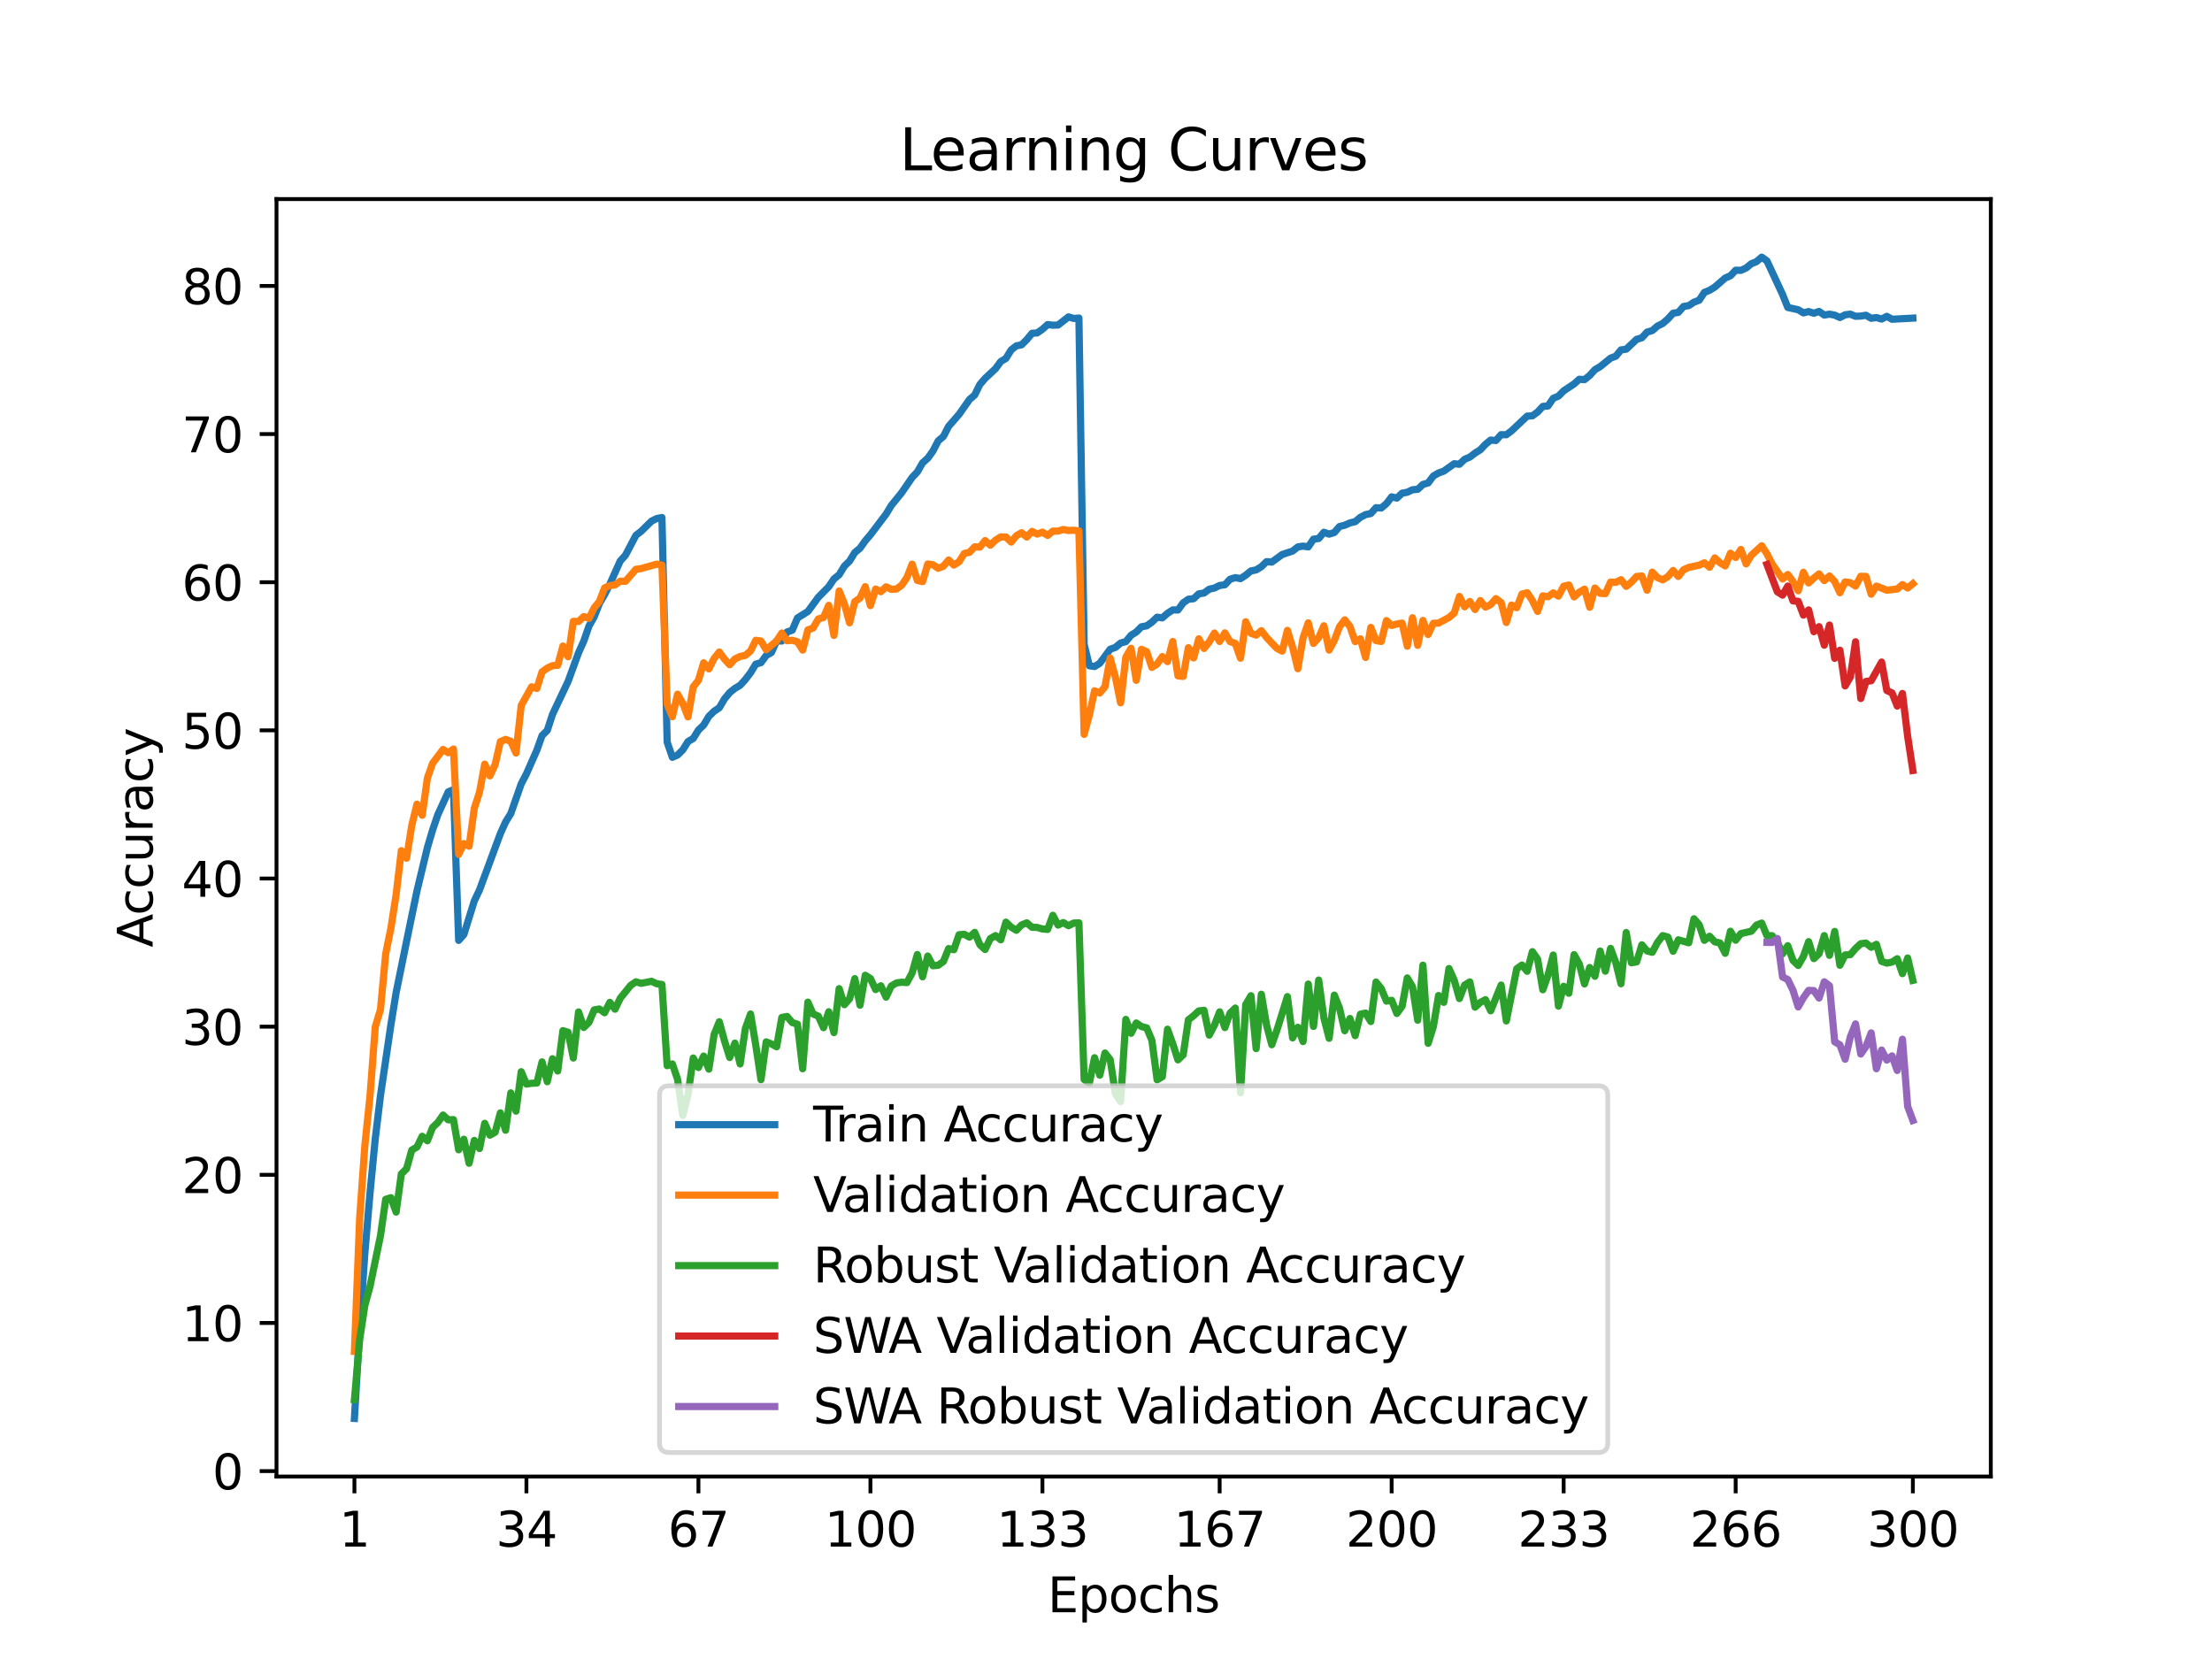 <?xml version="1.0" encoding="utf-8" standalone="no"?>
<!DOCTYPE svg PUBLIC "-//W3C//DTD SVG 1.1//EN"
  "http://www.w3.org/Graphics/SVG/1.1/DTD/svg11.dtd">
<svg xmlns:xlink="http://www.w3.org/1999/xlink" width="460.8pt" height="345.6pt" viewBox="0 0 460.8 345.6" xmlns="http://www.w3.org/2000/svg" version="1.1">
 <defs>
  <style type="text/css">*{stroke-linejoin: round; stroke-linecap: butt}</style>
 </defs>
 <g id="figure_1">
  <g id="patch_1">
   <path d="M 0 345.6 
L 460.8 345.6 
L 460.8 0 
L 0 0 
z
" style="fill: #ffffff"/>
  </g>
  <g id="axes_1">
   <g id="patch_2">
    <path d="M 57.6 307.584 
L 414.72 307.584 
L 414.72 41.472 
L 57.6 41.472 
z
" style="fill: #ffffff"/>
   </g>
   <g id="matplotlib.axis_1">
    <g id="xtick_1">
     <g id="line2d_1">
      <defs>
       <path id="m85789d125f" d="M 0 0 
L 0 3.5 
" style="stroke: #000000; stroke-width: 0.8"/>
      </defs>
      <g>
       <use xlink:href="#m85789d125f" x="73.833" y="307.584" style="stroke: #000000; stroke-width: 0.8"/>
      </g>
     </g>
     <g id="text_1">
      <!-- 1 -->
      <g transform="translate(70.651 322.182) scale(0.1 -0.1)">
       <defs>
        <path id="DejaVuSans-31" d="M 794 531 
L 1825 531 
L 1825 4091 
L 703 3866 
L 703 4441 
L 1819 4666 
L 2450 4666 
L 2450 531 
L 3481 531 
L 3481 0 
L 794 0 
L 794 531 
z
" transform="scale(0.016)"/>
       </defs>
       <use xlink:href="#DejaVuSans-31"/>
      </g>
     </g>
    </g>
    <g id="xtick_2">
     <g id="line2d_2">
      <g>
       <use xlink:href="#m85789d125f" x="109.664" y="307.584" style="stroke: #000000; stroke-width: 0.8"/>
      </g>
     </g>
     <g id="text_2">
      <!-- 34 -->
      <g transform="translate(103.302 322.182) scale(0.1 -0.1)">
       <defs>
        <path id="DejaVuSans-33" d="M 2597 2516 
Q 3050 2419 3304 2112 
Q 3559 1806 3559 1356 
Q 3559 666 3084 287 
Q 2609 -91 1734 -91 
Q 1441 -91 1130 -33 
Q 819 25 488 141 
L 488 750 
Q 750 597 1062 519 
Q 1375 441 1716 441 
Q 2309 441 2620 675 
Q 2931 909 2931 1356 
Q 2931 1769 2642 2001 
Q 2353 2234 1838 2234 
L 1294 2234 
L 1294 2753 
L 1863 2753 
Q 2328 2753 2575 2939 
Q 2822 3125 2822 3475 
Q 2822 3834 2567 4026 
Q 2313 4219 1838 4219 
Q 1578 4219 1281 4162 
Q 984 4106 628 3988 
L 628 4550 
Q 988 4650 1302 4700 
Q 1616 4750 1894 4750 
Q 2613 4750 3031 4423 
Q 3450 4097 3450 3541 
Q 3450 3153 3228 2886 
Q 3006 2619 2597 2516 
z
" transform="scale(0.016)"/>
        <path id="DejaVuSans-34" d="M 2419 4116 
L 825 1625 
L 2419 1625 
L 2419 4116 
z
M 2253 4666 
L 3047 4666 
L 3047 1625 
L 3713 1625 
L 3713 1100 
L 3047 1100 
L 3047 0 
L 2419 0 
L 2419 1100 
L 313 1100 
L 313 1709 
L 2253 4666 
z
" transform="scale(0.016)"/>
       </defs>
       <use xlink:href="#DejaVuSans-33"/>
       <use xlink:href="#DejaVuSans-34" x="63.623"/>
      </g>
     </g>
    </g>
    <g id="xtick_3">
     <g id="line2d_3">
      <g>
       <use xlink:href="#m85789d125f" x="145.496" y="307.584" style="stroke: #000000; stroke-width: 0.8"/>
      </g>
     </g>
     <g id="text_3">
      <!-- 67 -->
      <g transform="translate(139.133 322.182) scale(0.1 -0.1)">
       <defs>
        <path id="DejaVuSans-36" d="M 2113 2584 
Q 1688 2584 1439 2293 
Q 1191 2003 1191 1497 
Q 1191 994 1439 701 
Q 1688 409 2113 409 
Q 2538 409 2786 701 
Q 3034 994 3034 1497 
Q 3034 2003 2786 2293 
Q 2538 2584 2113 2584 
z
M 3366 4563 
L 3366 3988 
Q 3128 4100 2886 4159 
Q 2644 4219 2406 4219 
Q 1781 4219 1451 3797 
Q 1122 3375 1075 2522 
Q 1259 2794 1537 2939 
Q 1816 3084 2150 3084 
Q 2853 3084 3261 2657 
Q 3669 2231 3669 1497 
Q 3669 778 3244 343 
Q 2819 -91 2113 -91 
Q 1303 -91 875 529 
Q 447 1150 447 2328 
Q 447 3434 972 4092 
Q 1497 4750 2381 4750 
Q 2619 4750 2861 4703 
Q 3103 4656 3366 4563 
z
" transform="scale(0.016)"/>
        <path id="DejaVuSans-37" d="M 525 4666 
L 3525 4666 
L 3525 4397 
L 1831 0 
L 1172 0 
L 2766 4134 
L 525 4134 
L 525 4666 
z
" transform="scale(0.016)"/>
       </defs>
       <use xlink:href="#DejaVuSans-36"/>
       <use xlink:href="#DejaVuSans-37" x="63.623"/>
      </g>
     </g>
    </g>
    <g id="xtick_4">
     <g id="line2d_4">
      <g>
       <use xlink:href="#m85789d125f" x="181.327" y="307.584" style="stroke: #000000; stroke-width: 0.8"/>
      </g>
     </g>
     <g id="text_4">
      <!-- 100 -->
      <g transform="translate(171.783 322.182) scale(0.1 -0.1)">
       <defs>
        <path id="DejaVuSans-30" d="M 2034 4250 
Q 1547 4250 1301 3770 
Q 1056 3291 1056 2328 
Q 1056 1369 1301 889 
Q 1547 409 2034 409 
Q 2525 409 2770 889 
Q 3016 1369 3016 2328 
Q 3016 3291 2770 3770 
Q 2525 4250 2034 4250 
z
M 2034 4750 
Q 2819 4750 3233 4129 
Q 3647 3509 3647 2328 
Q 3647 1150 3233 529 
Q 2819 -91 2034 -91 
Q 1250 -91 836 529 
Q 422 1150 422 2328 
Q 422 3509 836 4129 
Q 1250 4750 2034 4750 
z
" transform="scale(0.016)"/>
       </defs>
       <use xlink:href="#DejaVuSans-31"/>
       <use xlink:href="#DejaVuSans-30" x="63.623"/>
       <use xlink:href="#DejaVuSans-30" x="127.246"/>
      </g>
     </g>
    </g>
    <g id="xtick_5">
     <g id="line2d_5">
      <g>
       <use xlink:href="#m85789d125f" x="217.158" y="307.584" style="stroke: #000000; stroke-width: 0.8"/>
      </g>
     </g>
     <g id="text_5">
      <!-- 133 -->
      <g transform="translate(207.615 322.182) scale(0.1 -0.1)">
       <use xlink:href="#DejaVuSans-31"/>
       <use xlink:href="#DejaVuSans-33" x="63.623"/>
       <use xlink:href="#DejaVuSans-33" x="127.246"/>
      </g>
     </g>
    </g>
    <g id="xtick_6">
     <g id="line2d_6">
      <g>
       <use xlink:href="#m85789d125f" x="254.076" y="307.584" style="stroke: #000000; stroke-width: 0.8"/>
      </g>
     </g>
     <g id="text_6">
      <!-- 167 -->
      <g transform="translate(244.532 322.182) scale(0.1 -0.1)">
       <use xlink:href="#DejaVuSans-31"/>
       <use xlink:href="#DejaVuSans-36" x="63.623"/>
       <use xlink:href="#DejaVuSans-37" x="127.246"/>
      </g>
     </g>
    </g>
    <g id="xtick_7">
     <g id="line2d_7">
      <g>
       <use xlink:href="#m85789d125f" x="289.907" y="307.584" style="stroke: #000000; stroke-width: 0.8"/>
      </g>
     </g>
     <g id="text_7">
      <!-- 200 -->
      <g transform="translate(280.363 322.182) scale(0.1 -0.1)">
       <defs>
        <path id="DejaVuSans-32" d="M 1228 531 
L 3431 531 
L 3431 0 
L 469 0 
L 469 531 
Q 828 903 1448 1529 
Q 2069 2156 2228 2338 
Q 2531 2678 2651 2914 
Q 2772 3150 2772 3378 
Q 2772 3750 2511 3984 
Q 2250 4219 1831 4219 
Q 1534 4219 1204 4116 
Q 875 4013 500 3803 
L 500 4441 
Q 881 4594 1212 4672 
Q 1544 4750 1819 4750 
Q 2544 4750 2975 4387 
Q 3406 4025 3406 3419 
Q 3406 3131 3298 2873 
Q 3191 2616 2906 2266 
Q 2828 2175 2409 1742 
Q 1991 1309 1228 531 
z
" transform="scale(0.016)"/>
       </defs>
       <use xlink:href="#DejaVuSans-32"/>
       <use xlink:href="#DejaVuSans-30" x="63.623"/>
       <use xlink:href="#DejaVuSans-30" x="127.246"/>
      </g>
     </g>
    </g>
    <g id="xtick_8">
     <g id="line2d_8">
      <g>
       <use xlink:href="#m85789d125f" x="325.739" y="307.584" style="stroke: #000000; stroke-width: 0.8"/>
      </g>
     </g>
     <g id="text_8">
      <!-- 233 -->
      <g transform="translate(316.195 322.182) scale(0.1 -0.1)">
       <use xlink:href="#DejaVuSans-32"/>
       <use xlink:href="#DejaVuSans-33" x="63.623"/>
       <use xlink:href="#DejaVuSans-33" x="127.246"/>
      </g>
     </g>
    </g>
    <g id="xtick_9">
     <g id="line2d_9">
      <g>
       <use xlink:href="#m85789d125f" x="361.57" y="307.584" style="stroke: #000000; stroke-width: 0.8"/>
      </g>
     </g>
     <g id="text_9">
      <!-- 266 -->
      <g transform="translate(352.026 322.182) scale(0.1 -0.1)">
       <use xlink:href="#DejaVuSans-32"/>
       <use xlink:href="#DejaVuSans-36" x="63.623"/>
       <use xlink:href="#DejaVuSans-36" x="127.246"/>
      </g>
     </g>
    </g>
    <g id="xtick_10">
     <g id="line2d_10">
      <g>
       <use xlink:href="#m85789d125f" x="398.487" y="307.584" style="stroke: #000000; stroke-width: 0.8"/>
      </g>
     </g>
     <g id="text_10">
      <!-- 300 -->
      <g transform="translate(388.944 322.182) scale(0.1 -0.1)">
       <use xlink:href="#DejaVuSans-33"/>
       <use xlink:href="#DejaVuSans-30" x="63.623"/>
       <use xlink:href="#DejaVuSans-30" x="127.246"/>
      </g>
     </g>
    </g>
    <g id="text_11">
     <!-- Epochs -->
     <g transform="translate(218.244 335.861) scale(0.1 -0.1)">
      <defs>
       <path id="DejaVuSans-45" d="M 628 4666 
L 3578 4666 
L 3578 4134 
L 1259 4134 
L 1259 2753 
L 3481 2753 
L 3481 2222 
L 1259 2222 
L 1259 531 
L 3634 531 
L 3634 0 
L 628 0 
L 628 4666 
z
" transform="scale(0.016)"/>
       <path id="DejaVuSans-70" d="M 1159 525 
L 1159 -1331 
L 581 -1331 
L 581 3500 
L 1159 3500 
L 1159 2969 
Q 1341 3281 1617 3432 
Q 1894 3584 2278 3584 
Q 2916 3584 3314 3078 
Q 3713 2572 3713 1747 
Q 3713 922 3314 415 
Q 2916 -91 2278 -91 
Q 1894 -91 1617 61 
Q 1341 213 1159 525 
z
M 3116 1747 
Q 3116 2381 2855 2742 
Q 2594 3103 2138 3103 
Q 1681 3103 1420 2742 
Q 1159 2381 1159 1747 
Q 1159 1113 1420 752 
Q 1681 391 2138 391 
Q 2594 391 2855 752 
Q 3116 1113 3116 1747 
z
" transform="scale(0.016)"/>
       <path id="DejaVuSans-6f" d="M 1959 3097 
Q 1497 3097 1228 2736 
Q 959 2375 959 1747 
Q 959 1119 1226 758 
Q 1494 397 1959 397 
Q 2419 397 2687 759 
Q 2956 1122 2956 1747 
Q 2956 2369 2687 2733 
Q 2419 3097 1959 3097 
z
M 1959 3584 
Q 2709 3584 3137 3096 
Q 3566 2609 3566 1747 
Q 3566 888 3137 398 
Q 2709 -91 1959 -91 
Q 1206 -91 779 398 
Q 353 888 353 1747 
Q 353 2609 779 3096 
Q 1206 3584 1959 3584 
z
" transform="scale(0.016)"/>
       <path id="DejaVuSans-63" d="M 3122 3366 
L 3122 2828 
Q 2878 2963 2633 3030 
Q 2388 3097 2138 3097 
Q 1578 3097 1268 2742 
Q 959 2388 959 1747 
Q 959 1106 1268 751 
Q 1578 397 2138 397 
Q 2388 397 2633 464 
Q 2878 531 3122 666 
L 3122 134 
Q 2881 22 2623 -34 
Q 2366 -91 2075 -91 
Q 1284 -91 818 406 
Q 353 903 353 1747 
Q 353 2603 823 3093 
Q 1294 3584 2113 3584 
Q 2378 3584 2631 3529 
Q 2884 3475 3122 3366 
z
" transform="scale(0.016)"/>
       <path id="DejaVuSans-68" d="M 3513 2113 
L 3513 0 
L 2938 0 
L 2938 2094 
Q 2938 2591 2744 2837 
Q 2550 3084 2163 3084 
Q 1697 3084 1428 2787 
Q 1159 2491 1159 1978 
L 1159 0 
L 581 0 
L 581 4863 
L 1159 4863 
L 1159 2956 
Q 1366 3272 1645 3428 
Q 1925 3584 2291 3584 
Q 2894 3584 3203 3211 
Q 3513 2838 3513 2113 
z
" transform="scale(0.016)"/>
       <path id="DejaVuSans-73" d="M 2834 3397 
L 2834 2853 
Q 2591 2978 2328 3040 
Q 2066 3103 1784 3103 
Q 1356 3103 1142 2972 
Q 928 2841 928 2578 
Q 928 2378 1081 2264 
Q 1234 2150 1697 2047 
L 1894 2003 
Q 2506 1872 2764 1633 
Q 3022 1394 3022 966 
Q 3022 478 2636 193 
Q 2250 -91 1575 -91 
Q 1294 -91 989 -36 
Q 684 19 347 128 
L 347 722 
Q 666 556 975 473 
Q 1284 391 1588 391 
Q 1994 391 2212 530 
Q 2431 669 2431 922 
Q 2431 1156 2273 1281 
Q 2116 1406 1581 1522 
L 1381 1569 
Q 847 1681 609 1914 
Q 372 2147 372 2553 
Q 372 3047 722 3315 
Q 1072 3584 1716 3584 
Q 2034 3584 2315 3537 
Q 2597 3491 2834 3397 
z
" transform="scale(0.016)"/>
      </defs>
      <use xlink:href="#DejaVuSans-45"/>
      <use xlink:href="#DejaVuSans-70" x="63.184"/>
      <use xlink:href="#DejaVuSans-6f" x="126.66"/>
      <use xlink:href="#DejaVuSans-63" x="187.842"/>
      <use xlink:href="#DejaVuSans-68" x="242.822"/>
      <use xlink:href="#DejaVuSans-73" x="306.201"/>
     </g>
    </g>
   </g>
   <g id="matplotlib.axis_2">
    <g id="ytick_1">
     <g id="line2d_11">
      <defs>
       <path id="m81e6668792" d="M 0 0 
L -3.5 0 
" style="stroke: #000000; stroke-width: 0.8"/>
      </defs>
      <g>
       <use xlink:href="#m81e6668792" x="57.6" y="306.456" style="stroke: #000000; stroke-width: 0.8"/>
      </g>
     </g>
     <g id="text_12">
      <!-- 0 -->
      <g transform="translate(44.237 310.255) scale(0.1 -0.1)">
       <use xlink:href="#DejaVuSans-30"/>
      </g>
     </g>
    </g>
    <g id="ytick_2">
     <g id="line2d_12">
      <g>
       <use xlink:href="#m81e6668792" x="57.6" y="275.595" style="stroke: #000000; stroke-width: 0.8"/>
      </g>
     </g>
     <g id="text_13">
      <!-- 10 -->
      <g transform="translate(37.875 279.394) scale(0.1 -0.1)">
       <use xlink:href="#DejaVuSans-31"/>
       <use xlink:href="#DejaVuSans-30" x="63.623"/>
      </g>
     </g>
    </g>
    <g id="ytick_3">
     <g id="line2d_13">
      <g>
       <use xlink:href="#m81e6668792" x="57.6" y="244.733" style="stroke: #000000; stroke-width: 0.8"/>
      </g>
     </g>
     <g id="text_14">
      <!-- 20 -->
      <g transform="translate(37.875 248.532) scale(0.1 -0.1)">
       <use xlink:href="#DejaVuSans-32"/>
       <use xlink:href="#DejaVuSans-30" x="63.623"/>
      </g>
     </g>
    </g>
    <g id="ytick_4">
     <g id="line2d_14">
      <g>
       <use xlink:href="#m81e6668792" x="57.6" y="213.872" style="stroke: #000000; stroke-width: 0.8"/>
      </g>
     </g>
     <g id="text_15">
      <!-- 30 -->
      <g transform="translate(37.875 217.671) scale(0.1 -0.1)">
       <use xlink:href="#DejaVuSans-33"/>
       <use xlink:href="#DejaVuSans-30" x="63.623"/>
      </g>
     </g>
    </g>
    <g id="ytick_5">
     <g id="line2d_15">
      <g>
       <use xlink:href="#m81e6668792" x="57.6" y="183.01" style="stroke: #000000; stroke-width: 0.8"/>
      </g>
     </g>
     <g id="text_16">
      <!-- 40 -->
      <g transform="translate(37.875 186.809) scale(0.1 -0.1)">
       <use xlink:href="#DejaVuSans-34"/>
       <use xlink:href="#DejaVuSans-30" x="63.623"/>
      </g>
     </g>
    </g>
    <g id="ytick_6">
     <g id="line2d_16">
      <g>
       <use xlink:href="#m81e6668792" x="57.6" y="152.149" style="stroke: #000000; stroke-width: 0.8"/>
      </g>
     </g>
     <g id="text_17">
      <!-- 50 -->
      <g transform="translate(37.875 155.948) scale(0.1 -0.1)">
       <defs>
        <path id="DejaVuSans-35" d="M 691 4666 
L 3169 4666 
L 3169 4134 
L 1269 4134 
L 1269 2991 
Q 1406 3038 1543 3061 
Q 1681 3084 1819 3084 
Q 2600 3084 3056 2656 
Q 3513 2228 3513 1497 
Q 3513 744 3044 326 
Q 2575 -91 1722 -91 
Q 1428 -91 1123 -41 
Q 819 9 494 109 
L 494 744 
Q 775 591 1075 516 
Q 1375 441 1709 441 
Q 2250 441 2565 725 
Q 2881 1009 2881 1497 
Q 2881 1984 2565 2268 
Q 2250 2553 1709 2553 
Q 1456 2553 1204 2497 
Q 953 2441 691 2322 
L 691 4666 
z
" transform="scale(0.016)"/>
       </defs>
       <use xlink:href="#DejaVuSans-35"/>
       <use xlink:href="#DejaVuSans-30" x="63.623"/>
      </g>
     </g>
    </g>
    <g id="ytick_7">
     <g id="line2d_17">
      <g>
       <use xlink:href="#m81e6668792" x="57.6" y="121.287" style="stroke: #000000; stroke-width: 0.8"/>
      </g>
     </g>
     <g id="text_18">
      <!-- 60 -->
      <g transform="translate(37.875 125.087) scale(0.1 -0.1)">
       <use xlink:href="#DejaVuSans-36"/>
       <use xlink:href="#DejaVuSans-30" x="63.623"/>
      </g>
     </g>
    </g>
    <g id="ytick_8">
     <g id="line2d_18">
      <g>
       <use xlink:href="#m81e6668792" x="57.6" y="90.426" style="stroke: #000000; stroke-width: 0.8"/>
      </g>
     </g>
     <g id="text_19">
      <!-- 70 -->
      <g transform="translate(37.875 94.225) scale(0.1 -0.1)">
       <use xlink:href="#DejaVuSans-37"/>
       <use xlink:href="#DejaVuSans-30" x="63.623"/>
      </g>
     </g>
    </g>
    <g id="ytick_9">
     <g id="line2d_19">
      <g>
       <use xlink:href="#m81e6668792" x="57.6" y="59.564" style="stroke: #000000; stroke-width: 0.8"/>
      </g>
     </g>
     <g id="text_20">
      <!-- 80 -->
      <g transform="translate(37.875 63.364) scale(0.1 -0.1)">
       <defs>
        <path id="DejaVuSans-38" d="M 2034 2216 
Q 1584 2216 1326 1975 
Q 1069 1734 1069 1313 
Q 1069 891 1326 650 
Q 1584 409 2034 409 
Q 2484 409 2743 651 
Q 3003 894 3003 1313 
Q 3003 1734 2745 1975 
Q 2488 2216 2034 2216 
z
M 1403 2484 
Q 997 2584 770 2862 
Q 544 3141 544 3541 
Q 544 4100 942 4425 
Q 1341 4750 2034 4750 
Q 2731 4750 3128 4425 
Q 3525 4100 3525 3541 
Q 3525 3141 3298 2862 
Q 3072 2584 2669 2484 
Q 3125 2378 3379 2068 
Q 3634 1759 3634 1313 
Q 3634 634 3220 271 
Q 2806 -91 2034 -91 
Q 1263 -91 848 271 
Q 434 634 434 1313 
Q 434 1759 690 2068 
Q 947 2378 1403 2484 
z
M 1172 3481 
Q 1172 3119 1398 2916 
Q 1625 2713 2034 2713 
Q 2441 2713 2670 2916 
Q 2900 3119 2900 3481 
Q 2900 3844 2670 4047 
Q 2441 4250 2034 4250 
Q 1625 4250 1398 4047 
Q 1172 3844 1172 3481 
z
" transform="scale(0.016)"/>
       </defs>
       <use xlink:href="#DejaVuSans-38"/>
       <use xlink:href="#DejaVuSans-30" x="63.623"/>
      </g>
     </g>
    </g>
    <g id="text_21">
     <!-- Accuracy -->
     <g transform="translate(31.795 197.356) rotate(-90) scale(0.1 -0.1)">
      <defs>
       <path id="DejaVuSans-41" d="M 2188 4044 
L 1331 1722 
L 3047 1722 
L 2188 4044 
z
M 1831 4666 
L 2547 4666 
L 4325 0 
L 3669 0 
L 3244 1197 
L 1141 1197 
L 716 0 
L 50 0 
L 1831 4666 
z
" transform="scale(0.016)"/>
       <path id="DejaVuSans-75" d="M 544 1381 
L 544 3500 
L 1119 3500 
L 1119 1403 
Q 1119 906 1312 657 
Q 1506 409 1894 409 
Q 2359 409 2629 706 
Q 2900 1003 2900 1516 
L 2900 3500 
L 3475 3500 
L 3475 0 
L 2900 0 
L 2900 538 
Q 2691 219 2414 64 
Q 2138 -91 1772 -91 
Q 1169 -91 856 284 
Q 544 659 544 1381 
z
M 1991 3584 
L 1991 3584 
z
" transform="scale(0.016)"/>
       <path id="DejaVuSans-72" d="M 2631 2963 
Q 2534 3019 2420 3045 
Q 2306 3072 2169 3072 
Q 1681 3072 1420 2755 
Q 1159 2438 1159 1844 
L 1159 0 
L 581 0 
L 581 3500 
L 1159 3500 
L 1159 2956 
Q 1341 3275 1631 3429 
Q 1922 3584 2338 3584 
Q 2397 3584 2469 3576 
Q 2541 3569 2628 3553 
L 2631 2963 
z
" transform="scale(0.016)"/>
       <path id="DejaVuSans-61" d="M 2194 1759 
Q 1497 1759 1228 1600 
Q 959 1441 959 1056 
Q 959 750 1161 570 
Q 1363 391 1709 391 
Q 2188 391 2477 730 
Q 2766 1069 2766 1631 
L 2766 1759 
L 2194 1759 
z
M 3341 1997 
L 3341 0 
L 2766 0 
L 2766 531 
Q 2569 213 2275 61 
Q 1981 -91 1556 -91 
Q 1019 -91 701 211 
Q 384 513 384 1019 
Q 384 1609 779 1909 
Q 1175 2209 1959 2209 
L 2766 2209 
L 2766 2266 
Q 2766 2663 2505 2880 
Q 2244 3097 1772 3097 
Q 1472 3097 1187 3025 
Q 903 2953 641 2809 
L 641 3341 
Q 956 3463 1253 3523 
Q 1550 3584 1831 3584 
Q 2591 3584 2966 3190 
Q 3341 2797 3341 1997 
z
" transform="scale(0.016)"/>
       <path id="DejaVuSans-79" d="M 2059 -325 
Q 1816 -950 1584 -1140 
Q 1353 -1331 966 -1331 
L 506 -1331 
L 506 -850 
L 844 -850 
Q 1081 -850 1212 -737 
Q 1344 -625 1503 -206 
L 1606 56 
L 191 3500 
L 800 3500 
L 1894 763 
L 2988 3500 
L 3597 3500 
L 2059 -325 
z
" transform="scale(0.016)"/>
      </defs>
      <use xlink:href="#DejaVuSans-41"/>
      <use xlink:href="#DejaVuSans-63" x="66.658"/>
      <use xlink:href="#DejaVuSans-63" x="121.639"/>
      <use xlink:href="#DejaVuSans-75" x="176.619"/>
      <use xlink:href="#DejaVuSans-72" x="239.998"/>
      <use xlink:href="#DejaVuSans-61" x="281.111"/>
      <use xlink:href="#DejaVuSans-63" x="342.391"/>
      <use xlink:href="#DejaVuSans-79" x="397.371"/>
     </g>
    </g>
   </g>
   <g id="line2d_20">
    <path d="M 73.833 295.488 
L 74.919 277.073 
L 76.004 261.062 
L 77.09 248.455 
L 78.176 237.181 
L 79.262 228.216 
L 81.433 213.474 
L 82.519 206.783 
L 84.691 196.114 
L 86.862 185.593 
L 89.034 176.566 
L 90.12 172.906 
L 91.206 169.715 
L 93.377 164.959 
L 94.463 164.5 
L 95.549 195.901 
L 96.635 194.673 
L 98.806 187.677 
L 99.892 185.387 
L 104.235 173.653 
L 105.321 171.246 
L 106.407 169.484 
L 108.578 163.296 
L 109.664 161.2 
L 111.836 156.278 
L 112.922 153.232 
L 114.007 152.155 
L 115.093 148.828 
L 118.351 141.927 
L 120.522 135.98 
L 121.608 133.57 
L 122.694 130.428 
L 123.78 128.506 
L 124.865 125.716 
L 125.951 123.858 
L 127.037 121.704 
L 129.209 116.859 
L 130.294 115.661 
L 132.466 111.52 
L 133.552 110.693 
L 135.723 108.56 
L 136.809 108.026 
L 137.895 107.807 
L 138.981 154.587 
L 140.067 157.759 
L 141.152 157.29 
L 142.238 156.21 
L 143.324 154.476 
L 144.41 153.837 
L 145.496 152.081 
L 146.581 151.047 
L 147.667 149.232 
L 148.753 148.168 
L 149.839 147.442 
L 150.925 145.591 
L 152.01 144.279 
L 153.096 143.4 
L 154.182 142.761 
L 155.268 141.56 
L 156.354 140.141 
L 157.439 138.351 
L 158.525 138.042 
L 159.611 136.558 
L 160.697 135.934 
L 161.783 133.505 
L 162.868 133.542 
L 163.954 131.66 
L 165.04 131.28 
L 166.126 128.737 
L 168.297 127.386 
L 170.469 124.426 
L 172.641 122.222 
L 173.726 120.608 
L 174.812 119.726 
L 175.898 117.933 
L 176.984 116.88 
L 178.07 115.106 
L 179.155 114.208 
L 180.241 112.677 
L 181.327 111.402 
L 184.584 107.106 
L 185.67 105.304 
L 187.842 102.628 
L 190.013 99.462 
L 191.099 98.317 
L 192.185 96.422 
L 193.271 95.453 
L 194.357 93.947 
L 195.442 91.845 
L 196.528 90.923 
L 197.614 88.812 
L 199.786 86.324 
L 201.957 83.235 
L 203.043 82.291 
L 204.129 80.087 
L 205.215 78.831 
L 207.386 76.804 
L 208.472 75.319 
L 209.558 74.659 
L 210.644 72.89 
L 211.729 72.048 
L 212.815 71.829 
L 213.901 70.749 
L 214.987 69.434 
L 216.073 69.351 
L 217.158 68.588 
L 218.244 67.613 
L 219.33 67.743 
L 220.416 67.715 
L 222.587 66.014 
L 223.673 66.345 
L 224.759 66.252 
L 225.845 134.215 
L 226.931 138.693 
L 228.016 138.851 
L 229.102 138.175 
L 231.274 135.249 
L 232.36 134.863 
L 233.445 133.959 
L 234.531 133.66 
L 235.617 132.339 
L 236.703 131.657 
L 237.789 130.567 
L 238.875 130.373 
L 239.96 129.604 
L 241.046 128.571 
L 242.132 128.71 
L 243.218 127.762 
L 244.304 127.058 
L 245.389 127.071 
L 246.475 125.586 
L 247.561 124.833 
L 248.647 124.716 
L 249.733 123.707 
L 250.818 123.54 
L 251.904 122.741 
L 252.99 122.494 
L 254.076 121.96 
L 255.162 121.818 
L 256.247 120.661 
L 257.333 120.334 
L 258.419 120.534 
L 259.505 119.824 
L 260.591 118.939 
L 261.676 118.723 
L 262.762 118.056 
L 263.848 116.998 
L 264.934 117.096 
L 267.105 115.516 
L 269.277 114.794 
L 270.363 113.939 
L 271.449 113.76 
L 272.534 113.93 
L 273.62 112.316 
L 274.706 112.177 
L 275.792 110.878 
L 276.878 111.27 
L 277.963 110.936 
L 279.049 109.683 
L 280.135 109.412 
L 281.221 108.927 
L 282.307 108.677 
L 283.392 107.764 
L 284.478 107.202 
L 285.564 106.977 
L 286.65 105.758 
L 287.736 105.829 
L 288.821 104.921 
L 289.907 103.502 
L 290.993 103.764 
L 292.079 102.74 
L 293.165 102.542 
L 294.25 102.024 
L 295.336 101.931 
L 296.422 100.919 
L 297.508 100.607 
L 298.594 99.163 
L 299.679 98.533 
L 300.765 98.144 
L 302.937 96.601 
L 304.023 96.712 
L 305.108 95.678 
L 306.194 95.219 
L 307.28 94.388 
L 308.366 93.706 
L 309.452 92.555 
L 310.537 91.676 
L 311.623 91.768 
L 312.709 90.546 
L 313.795 90.571 
L 314.881 89.756 
L 318.138 86.685 
L 319.224 86.621 
L 320.31 85.831 
L 321.395 84.664 
L 322.481 84.571 
L 323.567 82.973 
L 324.653 82.522 
L 325.739 81.42 
L 327.91 79.979 
L 328.996 79.004 
L 330.082 79.084 
L 331.168 78.202 
L 332.253 77.013 
L 333.339 76.378 
L 335.511 74.606 
L 336.597 74.208 
L 337.682 72.89 
L 338.768 72.745 
L 340.94 70.69 
L 342.026 70.375 
L 343.111 69.184 
L 344.197 68.866 
L 345.283 67.925 
L 346.369 67.391 
L 347.455 66.446 
L 348.54 65.246 
L 349.626 65.079 
L 350.712 63.842 
L 351.798 63.666 
L 352.884 62.947 
L 353.969 62.539 
L 355.055 60.91 
L 356.141 60.466 
L 357.227 59.799 
L 359.398 57.91 
L 360.484 57.444 
L 361.57 56.29 
L 362.656 56.321 
L 363.742 55.833 
L 364.827 54.941 
L 365.913 54.5 
L 366.999 53.568 
L 368.085 54.352 
L 371.342 61.345 
L 372.428 64.049 
L 374.6 64.524 
L 375.685 65.181 
L 376.771 64.9 
L 377.857 65.255 
L 378.943 64.879 
L 380.029 65.632 
L 381.114 65.443 
L 382.2 65.647 
L 383.286 66.141 
L 384.372 65.579 
L 385.458 65.447 
L 386.543 65.894 
L 387.629 65.842 
L 388.715 65.672 
L 389.801 66.308 
L 390.887 66.15 
L 391.972 66.468 
L 393.058 65.9 
L 394.144 66.505 
L 398.487 66.271 
L 398.487 66.271 
" clip-path="url(#pf3b85236cd)" style="fill: none; stroke: #1f77b4; stroke-width: 1.5; stroke-linecap: square"/>
   </g>
   <g id="line2d_21">
    <path d="M 73.833 281.52 
L 74.919 253.837 
L 76.004 238.654 
L 77.09 228.191 
L 78.176 213.903 
L 79.262 210.292 
L 80.348 198.688 
L 81.433 193.349 
L 82.519 186.343 
L 83.605 177.208 
L 84.691 178.782 
L 85.777 171.962 
L 86.862 167.518 
L 87.948 169.832 
L 89.034 162.086 
L 90.12 159 
L 92.291 156.13 
L 93.377 156.809 
L 94.463 156.037 
L 95.549 177.98 
L 96.635 175.727 
L 97.72 176.282 
L 98.806 168.382 
L 99.892 165.018 
L 100.978 159.185 
L 102.064 161.623 
L 103.149 159.278 
L 104.235 154.494 
L 105.321 154.031 
L 106.407 154.433 
L 107.493 156.871 
L 108.578 146.964 
L 110.75 143.076 
L 111.836 143.415 
L 112.922 139.959 
L 114.007 139.187 
L 115.093 138.662 
L 116.179 138.601 
L 117.265 134.589 
L 118.351 136.811 
L 119.436 129.435 
L 120.522 129.466 
L 121.608 128.447 
L 122.694 128.818 
L 123.78 126.626 
L 124.865 125.299 
L 125.951 122.46 
L 127.037 121.997 
L 128.123 121.843 
L 129.209 121.071 
L 130.294 121.102 
L 132.466 118.602 
L 133.552 118.448 
L 136.809 117.522 
L 137.895 117.738 
L 138.981 146.686 
L 140.067 149.31 
L 141.152 144.619 
L 142.238 146.532 
L 143.324 149.34 
L 144.41 143.106 
L 145.496 141.718 
L 146.581 138.076 
L 147.667 139.341 
L 148.753 137.181 
L 149.839 135.823 
L 150.925 137.304 
L 152.01 138.477 
L 153.096 137.274 
L 154.182 136.749 
L 155.268 136.533 
L 156.354 135.607 
L 157.439 133.385 
L 158.525 133.539 
L 159.611 135.36 
L 161.783 133.539 
L 162.868 131.873 
L 163.954 133.478 
L 165.04 133.385 
L 166.126 133.694 
L 167.212 135.422 
L 168.297 131.225 
L 169.383 130.824 
L 170.469 128.941 
L 171.555 128.632 
L 172.641 126.102 
L 173.726 132.367 
L 174.812 123.108 
L 175.898 125.793 
L 176.984 129.743 
L 178.07 125.33 
L 179.155 124.59 
L 180.241 122.213 
L 181.327 126.163 
L 182.413 122.707 
L 183.499 123.262 
L 184.584 122.244 
L 185.67 122.769 
L 186.756 122.707 
L 187.842 121.905 
L 188.928 120.3 
L 190.013 117.522 
L 191.099 120.917 
L 192.185 121.164 
L 193.271 117.491 
L 194.357 117.646 
L 195.442 118.386 
L 196.528 117.954 
L 197.614 116.658 
L 198.7 117.707 
L 199.786 117.028 
L 200.871 115.3 
L 201.957 115.053 
L 203.043 113.911 
L 204.129 113.973 
L 205.215 112.615 
L 206.3 113.572 
L 207.386 112.523 
L 208.472 111.844 
L 209.558 111.875 
L 210.644 112.924 
L 211.729 111.597 
L 212.815 110.98 
L 213.901 111.875 
L 214.987 110.702 
L 216.073 111.257 
L 217.158 110.856 
L 218.244 111.535 
L 219.33 110.64 
L 220.416 110.64 
L 221.502 110.301 
L 222.587 110.517 
L 223.673 110.455 
L 224.759 110.609 
L 225.845 152.982 
L 226.931 148.97 
L 228.016 143.909 
L 229.102 144.372 
L 230.188 143.045 
L 231.274 137.088 
L 232.36 141.07 
L 233.445 146.409 
L 234.531 136.903 
L 235.617 135.052 
L 236.703 141.718 
L 237.789 135.268 
L 238.875 135.761 
L 239.96 139.033 
L 241.046 138.323 
L 242.132 136.78 
L 243.218 137.829 
L 244.304 133.632 
L 245.389 140.792 
L 246.475 140.915 
L 247.561 134.928 
L 248.647 137.058 
L 249.733 133.076 
L 250.818 135.082 
L 251.904 133.725 
L 252.99 131.873 
L 254.076 133.632 
L 255.162 131.842 
L 256.247 133.663 
L 257.333 134.033 
L 258.419 137.119 
L 259.505 129.527 
L 260.591 131.935 
L 261.676 132.305 
L 262.762 131.379 
L 263.848 132.799 
L 266.02 135.082 
L 267.105 135.638 
L 268.191 131.317 
L 269.277 134.836 
L 270.363 139.31 
L 271.449 132.891 
L 272.534 129.743 
L 273.62 134.033 
L 274.706 132.83 
L 275.792 130.361 
L 276.878 135.422 
L 277.963 133.416 
L 279.049 130.546 
L 280.135 129.126 
L 281.221 130.515 
L 282.307 133.663 
L 283.392 133.076 
L 284.478 136.965 
L 285.564 130.7 
L 286.65 133.447 
L 287.736 133.632 
L 288.821 129.28 
L 289.907 130.299 
L 290.993 129.99 
L 292.079 129.805 
L 293.165 134.619 
L 294.25 128.694 
L 295.336 134.434 
L 296.422 129.25 
L 297.508 132.181 
L 298.594 129.836 
L 299.679 129.805 
L 301.851 128.632 
L 302.937 127.707 
L 304.023 124.25 
L 305.108 126.41 
L 306.194 125.299 
L 307.28 126.966 
L 308.366 125.114 
L 309.452 126.472 
L 310.537 125.947 
L 311.623 124.713 
L 312.709 125.515 
L 313.795 129.682 
L 314.881 126.04 
L 315.966 126.596 
L 317.052 123.756 
L 318.138 123.478 
L 319.224 125.114 
L 320.31 127.367 
L 321.395 124.127 
L 322.481 124.312 
L 323.567 123.509 
L 324.653 124.188 
L 325.739 122.121 
L 326.824 121.874 
L 327.91 124.343 
L 328.996 123.355 
L 330.082 122.738 
L 331.168 126.503 
L 332.253 122.491 
L 333.339 123.602 
L 334.425 123.664 
L 335.511 121.256 
L 336.597 121.318 
L 337.682 120.763 
L 338.768 122.151 
L 339.854 121.256 
L 340.94 120.084 
L 342.026 119.991 
L 343.111 122.954 
L 344.197 119.189 
L 345.283 120.331 
L 346.369 120.794 
L 347.455 120.115 
L 348.54 118.849 
L 349.626 120.084 
L 350.712 118.695 
L 351.798 118.201 
L 353.969 117.738 
L 355.055 117.244 
L 356.141 118.17 
L 357.227 116.226 
L 358.313 117.244 
L 359.398 117.893 
L 360.484 115.238 
L 361.57 116.133 
L 362.656 114.467 
L 363.742 117.461 
L 364.827 115.671 
L 366.999 113.695 
L 368.085 115.362 
L 369.171 117.491 
L 371.342 120.608 
L 372.428 119.683 
L 373.514 121.133 
L 374.6 123.077 
L 375.685 119.22 
L 376.771 121.442 
L 377.857 120.423 
L 378.943 119.559 
L 380.029 120.948 
L 381.114 119.991 
L 382.2 121.133 
L 383.286 123.478 
L 384.372 121.226 
L 385.458 121.38 
L 386.543 122.09 
L 387.629 120.053 
L 388.715 120.084 
L 389.801 123.787 
L 390.887 122.09 
L 393.058 122.954 
L 395.23 122.707 
L 396.316 121.781 
L 397.401 122.491 
L 398.487 121.596 
L 398.487 121.596 
" clip-path="url(#pf3b85236cd)" style="fill: none; stroke: #ff7f0e; stroke-width: 1.5; stroke-linecap: square"/>
   </g>
   <g id="line2d_22">
    <path d="M 73.833 291.579 
L 74.919 279.107 
L 76.004 271.934 
L 77.09 267.954 
L 79.262 257.418 
L 80.348 249.841 
L 81.433 249.501 
L 82.519 252.502 
L 83.605 244.542 
L 84.691 243.477 
L 85.777 239.583 
L 86.862 238.944 
L 87.948 236.709 
L 89.034 237.646 
L 90.12 234.858 
L 91.206 233.836 
L 92.291 232.282 
L 93.377 233.283 
L 94.463 233.24 
L 95.549 239.519 
L 96.635 237.326 
L 97.72 242.328 
L 98.806 237.561 
L 99.892 239.263 
L 100.978 234.006 
L 102.064 236.475 
L 103.149 235.858 
L 104.235 231.835 
L 105.321 235.453 
L 106.407 227.664 
L 107.493 231.473 
L 108.578 223.258 
L 109.664 225.833 
L 110.75 225.663 
L 111.836 225.62 
L 112.922 221.215 
L 114.007 225.344 
L 115.093 220.555 
L 116.179 223.109 
L 117.265 214.702 
L 118.351 215.042 
L 119.436 220.406 
L 120.522 210.807 
L 121.608 214.042 
L 122.694 212.978 
L 123.78 210.381 
L 124.865 210.19 
L 125.951 210.977 
L 127.037 208.806 
L 128.123 210.232 
L 129.209 207.955 
L 131.38 205.273 
L 132.466 204.528 
L 133.552 204.847 
L 135.723 204.422 
L 136.809 204.933 
L 137.895 205.082 
L 138.981 222.002 
L 140.067 221.64 
L 141.152 224.833 
L 142.238 232.367 
L 143.324 228.068 
L 144.41 220.406 
L 145.496 222.385 
L 146.581 220.001 
L 147.667 222.726 
L 148.753 215.532 
L 149.839 212.85 
L 150.925 216.83 
L 152.01 220.299 
L 153.096 217.298 
L 154.182 221.64 
L 155.268 214.276 
L 156.354 211.233 
L 157.439 217.703 
L 158.525 224.918 
L 159.611 217.043 
L 160.697 217.469 
L 161.783 218.065 
L 162.868 211.956 
L 163.954 211.743 
L 165.04 213.02 
L 166.126 213.361 
L 167.212 222.641 
L 168.297 208.764 
L 169.383 211.233 
L 170.469 211.68 
L 171.555 214.085 
L 172.641 210.764 
L 173.726 215.106 
L 174.812 205.954 
L 175.898 209.296 
L 176.984 208.061 
L 178.07 203.868 
L 179.155 209.402 
L 180.241 203.166 
L 181.327 203.847 
L 182.413 206.146 
L 183.499 205.358 
L 184.584 207.721 
L 185.67 205.401 
L 186.756 204.762 
L 187.842 204.613 
L 188.928 204.698 
L 190.013 202.676 
L 191.099 198.845 
L 192.185 203.485 
L 193.271 199.165 
L 194.357 201.187 
L 195.442 201.08 
L 196.528 200.293 
L 197.614 197.611 
L 198.7 197.845 
L 199.786 194.716 
L 200.871 194.631 
L 201.957 195.227 
L 203.043 194.227 
L 204.129 196.802 
L 205.215 197.802 
L 206.3 195.525 
L 207.386 194.908 
L 208.472 195.781 
L 209.558 192.098 
L 210.644 193.141 
L 211.729 193.801 
L 212.815 192.673 
L 213.901 192.247 
L 214.987 193.163 
L 216.073 193.205 
L 217.158 193.524 
L 218.244 193.61 
L 219.33 190.672 
L 220.416 192.716 
L 221.502 192.184 
L 222.587 192.843 
L 223.673 192.29 
L 224.759 192.247 
L 225.845 224.875 
L 226.931 225.642 
L 228.016 220.342 
L 229.102 223.982 
L 230.188 219.363 
L 231.274 220.746 
L 232.36 227.813 
L 233.445 229.473 
L 234.531 212.361 
L 235.617 215.255 
L 236.703 213.106 
L 237.789 213.85 
L 238.875 214.127 
L 239.96 216.724 
L 241.046 224.939 
L 242.132 224.301 
L 243.218 214.404 
L 244.304 217.426 
L 245.389 220.789 
L 246.475 219.746 
L 247.561 212.446 
L 248.647 211.594 
L 249.733 210.594 
L 250.818 210.466 
L 251.904 215.638 
L 252.99 213.552 
L 254.076 210.786 
L 255.162 214.063 
L 256.247 211.041 
L 257.333 209.998 
L 258.419 227.642 
L 259.505 209.274 
L 260.591 207.423 
L 261.676 218.448 
L 262.762 207.125 
L 263.848 213.552 
L 264.934 217.639 
L 266.02 214.553 
L 268.191 207.614 
L 269.277 216.213 
L 270.363 213.999 
L 271.449 216.979 
L 272.534 204.996 
L 273.62 213.829 
L 274.706 204.166 
L 275.792 212.063 
L 276.878 216.298 
L 277.963 207.295 
L 279.049 210.019 
L 280.135 214.723 
L 281.221 212.169 
L 282.307 215.745 
L 283.392 211.275 
L 284.478 211.041 
L 285.564 212.808 
L 286.65 204.571 
L 287.736 205.933 
L 288.821 208.551 
L 289.907 208.381 
L 290.993 211.126 
L 292.079 209.636 
L 293.165 203.719 
L 294.25 205.55 
L 295.336 212.531 
L 296.422 201.059 
L 297.508 217.341 
L 298.594 213.872 
L 299.679 207.38 
L 300.765 208.806 
L 301.851 201.761 
L 302.937 204.188 
L 304.023 208.019 
L 305.108 205.209 
L 306.194 204.549 
L 307.28 209.807 
L 308.366 208.827 
L 309.452 208.253 
L 310.537 210.573 
L 312.709 205.209 
L 313.795 212.68 
L 315.966 201.804 
L 317.052 201.038 
L 318.138 202.336 
L 319.224 198.249 
L 320.31 199.803 
L 321.395 206.188 
L 322.481 203.145 
L 323.567 198.952 
L 324.653 209.594 
L 325.739 205.465 
L 326.824 206.912 
L 327.91 198.867 
L 328.996 200.804 
L 330.082 204.975 
L 331.168 201.548 
L 332.253 203.379 
L 333.339 198.122 
L 334.425 202.315 
L 335.511 197.568 
L 336.597 200.527 
L 337.682 204.933 
L 338.768 194.269 
L 339.854 200.569 
L 340.94 200.378 
L 342.026 196.823 
L 343.111 198.1 
L 344.197 198.377 
L 345.283 196.334 
L 346.369 194.908 
L 347.455 195.206 
L 348.54 198.164 
L 349.626 195.781 
L 351.798 196.398 
L 352.884 191.396 
L 353.969 192.652 
L 355.055 195.887 
L 356.141 195.036 
L 357.227 196.206 
L 358.313 196.44 
L 359.398 198.59 
L 360.484 193.993 
L 361.57 195.866 
L 362.656 194.482 
L 364.827 193.993 
L 365.913 192.716 
L 366.999 192.29 
L 368.085 194.929 
L 369.171 194.929 
L 370.256 196.227 
L 371.342 198.696 
L 372.428 197.015 
L 373.514 200.08 
L 374.6 201.123 
L 375.685 199.229 
L 376.771 196.164 
L 377.857 199.697 
L 378.943 198.675 
L 380.029 194.908 
L 381.114 199.016 
L 382.2 194.035 
L 383.286 201.08 
L 384.372 198.931 
L 385.458 198.867 
L 386.543 197.59 
L 387.629 196.589 
L 388.715 196.462 
L 389.801 197.334 
L 390.887 196.717 
L 391.972 200.271 
L 393.058 200.633 
L 394.144 200.42 
L 395.23 199.718 
L 396.316 202.825 
L 397.401 199.569 
L 398.487 204.23 
L 398.487 204.23 
" clip-path="url(#pf3b85236cd)" style="fill: none; stroke: #2ca02c; stroke-width: 1.5; stroke-linecap: square"/>
   </g>
   <g id="line2d_23">
    <path d="M 368.085 117.584 
L 370.256 123.293 
L 371.342 123.972 
L 372.428 122.09 
L 373.514 125.176 
L 374.6 125.268 
L 375.685 128.139 
L 376.771 127.058 
L 377.857 131.595 
L 378.943 130.546 
L 380.029 134.403 
L 381.114 130.206 
L 382.2 137.15 
L 383.286 135.453 
L 384.372 142.89 
L 385.458 141.039 
L 386.543 133.694 
L 387.629 145.514 
L 388.715 141.965 
L 389.801 141.81 
L 391.972 137.922 
L 393.058 143.847 
L 394.144 144.341 
L 395.23 147.088 
L 396.316 144.464 
L 397.401 153.414 
L 398.487 160.512 
L 398.487 160.512 
" clip-path="url(#pf3b85236cd)" style="fill: none; stroke: #d62728; stroke-width: 1.5; stroke-linecap: square"/>
   </g>
   <g id="line2d_24">
    <path d="M 368.085 196.313 
L 369.171 196.334 
L 370.256 195.504 
L 371.342 203.528 
L 372.428 204.06 
L 373.514 206.295 
L 374.6 209.764 
L 375.685 207.848 
L 376.771 206.316 
L 377.857 206.359 
L 378.943 207.912 
L 380.029 204.528 
L 381.114 205.358 
L 382.2 217.022 
L 383.286 217.66 
L 384.372 220.661 
L 385.458 216 
L 386.543 213.297 
L 387.629 219.576 
L 388.715 218.022 
L 389.801 215.17 
L 390.887 222.641 
L 391.972 218.746 
L 393.058 220.832 
L 394.144 219.959 
L 395.23 223.002 
L 396.316 216.49 
L 397.401 230.494 
L 398.487 233.41 
L 398.487 233.41 
" clip-path="url(#pf3b85236cd)" style="fill: none; stroke: #9467bd; stroke-width: 1.5; stroke-linecap: square"/>
   </g>
   <g id="patch_3">
    <path d="M 57.6 307.584 
L 57.6 41.472 
" style="fill: none; stroke: #000000; stroke-width: 0.8; stroke-linejoin: miter; stroke-linecap: square"/>
   </g>
   <g id="patch_4">
    <path d="M 414.72 307.584 
L 414.72 41.472 
" style="fill: none; stroke: #000000; stroke-width: 0.8; stroke-linejoin: miter; stroke-linecap: square"/>
   </g>
   <g id="patch_5">
    <path d="M 57.6 307.584 
L 414.72 307.584 
" style="fill: none; stroke: #000000; stroke-width: 0.8; stroke-linejoin: miter; stroke-linecap: square"/>
   </g>
   <g id="patch_6">
    <path d="M 57.6 41.472 
L 414.72 41.472 
" style="fill: none; stroke: #000000; stroke-width: 0.8; stroke-linejoin: miter; stroke-linecap: square"/>
   </g>
   <g id="text_22">
    <!-- Learning Curves -->
    <g transform="translate(187.376 35.472) scale(0.12 -0.12)">
     <defs>
      <path id="DejaVuSans-4c" d="M 628 4666 
L 1259 4666 
L 1259 531 
L 3531 531 
L 3531 0 
L 628 0 
L 628 4666 
z
" transform="scale(0.016)"/>
      <path id="DejaVuSans-65" d="M 3597 1894 
L 3597 1613 
L 953 1613 
Q 991 1019 1311 708 
Q 1631 397 2203 397 
Q 2534 397 2845 478 
Q 3156 559 3463 722 
L 3463 178 
Q 3153 47 2828 -22 
Q 2503 -91 2169 -91 
Q 1331 -91 842 396 
Q 353 884 353 1716 
Q 353 2575 817 3079 
Q 1281 3584 2069 3584 
Q 2775 3584 3186 3129 
Q 3597 2675 3597 1894 
z
M 3022 2063 
Q 3016 2534 2758 2815 
Q 2500 3097 2075 3097 
Q 1594 3097 1305 2825 
Q 1016 2553 972 2059 
L 3022 2063 
z
" transform="scale(0.016)"/>
      <path id="DejaVuSans-6e" d="M 3513 2113 
L 3513 0 
L 2938 0 
L 2938 2094 
Q 2938 2591 2744 2837 
Q 2550 3084 2163 3084 
Q 1697 3084 1428 2787 
Q 1159 2491 1159 1978 
L 1159 0 
L 581 0 
L 581 3500 
L 1159 3500 
L 1159 2956 
Q 1366 3272 1645 3428 
Q 1925 3584 2291 3584 
Q 2894 3584 3203 3211 
Q 3513 2838 3513 2113 
z
" transform="scale(0.016)"/>
      <path id="DejaVuSans-69" d="M 603 3500 
L 1178 3500 
L 1178 0 
L 603 0 
L 603 3500 
z
M 603 4863 
L 1178 4863 
L 1178 4134 
L 603 4134 
L 603 4863 
z
" transform="scale(0.016)"/>
      <path id="DejaVuSans-67" d="M 2906 1791 
Q 2906 2416 2648 2759 
Q 2391 3103 1925 3103 
Q 1463 3103 1205 2759 
Q 947 2416 947 1791 
Q 947 1169 1205 825 
Q 1463 481 1925 481 
Q 2391 481 2648 825 
Q 2906 1169 2906 1791 
z
M 3481 434 
Q 3481 -459 3084 -895 
Q 2688 -1331 1869 -1331 
Q 1566 -1331 1297 -1286 
Q 1028 -1241 775 -1147 
L 775 -588 
Q 1028 -725 1275 -790 
Q 1522 -856 1778 -856 
Q 2344 -856 2625 -561 
Q 2906 -266 2906 331 
L 2906 616 
Q 2728 306 2450 153 
Q 2172 0 1784 0 
Q 1141 0 747 490 
Q 353 981 353 1791 
Q 353 2603 747 3093 
Q 1141 3584 1784 3584 
Q 2172 3584 2450 3431 
Q 2728 3278 2906 2969 
L 2906 3500 
L 3481 3500 
L 3481 434 
z
" transform="scale(0.016)"/>
      <path id="DejaVuSans-20" transform="scale(0.016)"/>
      <path id="DejaVuSans-43" d="M 4122 4306 
L 4122 3641 
Q 3803 3938 3442 4084 
Q 3081 4231 2675 4231 
Q 1875 4231 1450 3742 
Q 1025 3253 1025 2328 
Q 1025 1406 1450 917 
Q 1875 428 2675 428 
Q 3081 428 3442 575 
Q 3803 722 4122 1019 
L 4122 359 
Q 3791 134 3420 21 
Q 3050 -91 2638 -91 
Q 1578 -91 968 557 
Q 359 1206 359 2328 
Q 359 3453 968 4101 
Q 1578 4750 2638 4750 
Q 3056 4750 3426 4639 
Q 3797 4528 4122 4306 
z
" transform="scale(0.016)"/>
      <path id="DejaVuSans-76" d="M 191 3500 
L 800 3500 
L 1894 563 
L 2988 3500 
L 3597 3500 
L 2284 0 
L 1503 0 
L 191 3500 
z
" transform="scale(0.016)"/>
     </defs>
     <use xlink:href="#DejaVuSans-4c"/>
     <use xlink:href="#DejaVuSans-65" x="53.963"/>
     <use xlink:href="#DejaVuSans-61" x="115.486"/>
     <use xlink:href="#DejaVuSans-72" x="176.766"/>
     <use xlink:href="#DejaVuSans-6e" x="216.129"/>
     <use xlink:href="#DejaVuSans-69" x="279.508"/>
     <use xlink:href="#DejaVuSans-6e" x="307.291"/>
     <use xlink:href="#DejaVuSans-67" x="370.67"/>
     <use xlink:href="#DejaVuSans-20" x="434.146"/>
     <use xlink:href="#DejaVuSans-43" x="465.934"/>
     <use xlink:href="#DejaVuSans-75" x="535.758"/>
     <use xlink:href="#DejaVuSans-72" x="599.137"/>
     <use xlink:href="#DejaVuSans-76" x="640.25"/>
     <use xlink:href="#DejaVuSans-65" x="699.43"/>
     <use xlink:href="#DejaVuSans-73" x="760.953"/>
    </g>
   </g>
   <g id="legend_1">
    <g id="patch_7">
     <path d="M 139.394 302.584 
L 332.926 302.584 
Q 334.926 302.584 334.926 300.584 
L 334.926 228.193 
Q 334.926 226.193 332.926 226.193 
L 139.394 226.193 
Q 137.394 226.193 137.394 228.193 
L 137.394 300.584 
Q 137.394 302.584 139.394 302.584 
z
" style="fill: #ffffff; opacity: 0.8; stroke: #cccccc; stroke-linejoin: miter"/>
    </g>
    <g id="line2d_25">
     <path d="M 141.394 234.292 
L 151.394 234.292 
L 161.394 234.292 
" style="fill: none; stroke: #1f77b4; stroke-width: 1.5; stroke-linecap: square"/>
    </g>
    <g id="text_23">
     <!-- Train Accuracy -->
     <g transform="translate(169.394 237.792) scale(0.1 -0.1)">
      <defs>
       <path id="DejaVuSans-54" d="M -19 4666 
L 3928 4666 
L 3928 4134 
L 2272 4134 
L 2272 0 
L 1638 0 
L 1638 4134 
L -19 4134 
L -19 4666 
z
" transform="scale(0.016)"/>
      </defs>
      <use xlink:href="#DejaVuSans-54"/>
      <use xlink:href="#DejaVuSans-72" x="46.334"/>
      <use xlink:href="#DejaVuSans-61" x="87.447"/>
      <use xlink:href="#DejaVuSans-69" x="148.727"/>
      <use xlink:href="#DejaVuSans-6e" x="176.51"/>
      <use xlink:href="#DejaVuSans-20" x="239.889"/>
      <use xlink:href="#DejaVuSans-41" x="271.676"/>
      <use xlink:href="#DejaVuSans-63" x="338.334"/>
      <use xlink:href="#DejaVuSans-63" x="393.314"/>
      <use xlink:href="#DejaVuSans-75" x="448.295"/>
      <use xlink:href="#DejaVuSans-72" x="511.674"/>
      <use xlink:href="#DejaVuSans-61" x="552.787"/>
      <use xlink:href="#DejaVuSans-63" x="614.066"/>
      <use xlink:href="#DejaVuSans-79" x="669.047"/>
     </g>
    </g>
    <g id="line2d_26">
     <path d="M 141.394 248.97 
L 151.394 248.97 
L 161.394 248.97 
" style="fill: none; stroke: #ff7f0e; stroke-width: 1.5; stroke-linecap: square"/>
    </g>
    <g id="text_24">
     <!-- Validation Accuracy -->
     <g transform="translate(169.394 252.47) scale(0.1 -0.1)">
      <defs>
       <path id="DejaVuSans-56" d="M 1831 0 
L 50 4666 
L 709 4666 
L 2188 738 
L 3669 4666 
L 4325 4666 
L 2547 0 
L 1831 0 
z
" transform="scale(0.016)"/>
       <path id="DejaVuSans-6c" d="M 603 4863 
L 1178 4863 
L 1178 0 
L 603 0 
L 603 4863 
z
" transform="scale(0.016)"/>
       <path id="DejaVuSans-64" d="M 2906 2969 
L 2906 4863 
L 3481 4863 
L 3481 0 
L 2906 0 
L 2906 525 
Q 2725 213 2448 61 
Q 2172 -91 1784 -91 
Q 1150 -91 751 415 
Q 353 922 353 1747 
Q 353 2572 751 3078 
Q 1150 3584 1784 3584 
Q 2172 3584 2448 3432 
Q 2725 3281 2906 2969 
z
M 947 1747 
Q 947 1113 1208 752 
Q 1469 391 1925 391 
Q 2381 391 2643 752 
Q 2906 1113 2906 1747 
Q 2906 2381 2643 2742 
Q 2381 3103 1925 3103 
Q 1469 3103 1208 2742 
Q 947 2381 947 1747 
z
" transform="scale(0.016)"/>
       <path id="DejaVuSans-74" d="M 1172 4494 
L 1172 3500 
L 2356 3500 
L 2356 3053 
L 1172 3053 
L 1172 1153 
Q 1172 725 1289 603 
Q 1406 481 1766 481 
L 2356 481 
L 2356 0 
L 1766 0 
Q 1100 0 847 248 
Q 594 497 594 1153 
L 594 3053 
L 172 3053 
L 172 3500 
L 594 3500 
L 594 4494 
L 1172 4494 
z
" transform="scale(0.016)"/>
      </defs>
      <use xlink:href="#DejaVuSans-56"/>
      <use xlink:href="#DejaVuSans-61" x="60.658"/>
      <use xlink:href="#DejaVuSans-6c" x="121.938"/>
      <use xlink:href="#DejaVuSans-69" x="149.721"/>
      <use xlink:href="#DejaVuSans-64" x="177.504"/>
      <use xlink:href="#DejaVuSans-61" x="240.98"/>
      <use xlink:href="#DejaVuSans-74" x="302.26"/>
      <use xlink:href="#DejaVuSans-69" x="341.469"/>
      <use xlink:href="#DejaVuSans-6f" x="369.252"/>
      <use xlink:href="#DejaVuSans-6e" x="430.434"/>
      <use xlink:href="#DejaVuSans-20" x="493.812"/>
      <use xlink:href="#DejaVuSans-41" x="525.6"/>
      <use xlink:href="#DejaVuSans-63" x="592.258"/>
      <use xlink:href="#DejaVuSans-63" x="647.238"/>
      <use xlink:href="#DejaVuSans-75" x="702.219"/>
      <use xlink:href="#DejaVuSans-72" x="765.598"/>
      <use xlink:href="#DejaVuSans-61" x="806.711"/>
      <use xlink:href="#DejaVuSans-63" x="867.99"/>
      <use xlink:href="#DejaVuSans-79" x="922.971"/>
     </g>
    </g>
    <g id="line2d_27">
     <path d="M 141.394 263.648 
L 151.394 263.648 
L 161.394 263.648 
" style="fill: none; stroke: #2ca02c; stroke-width: 1.5; stroke-linecap: square"/>
    </g>
    <g id="text_25">
     <!-- Robust Validation Accuracy -->
     <g transform="translate(169.394 267.148) scale(0.1 -0.1)">
      <defs>
       <path id="DejaVuSans-52" d="M 2841 2188 
Q 3044 2119 3236 1894 
Q 3428 1669 3622 1275 
L 4263 0 
L 3584 0 
L 2988 1197 
Q 2756 1666 2539 1819 
Q 2322 1972 1947 1972 
L 1259 1972 
L 1259 0 
L 628 0 
L 628 4666 
L 2053 4666 
Q 2853 4666 3247 4331 
Q 3641 3997 3641 3322 
Q 3641 2881 3436 2590 
Q 3231 2300 2841 2188 
z
M 1259 4147 
L 1259 2491 
L 2053 2491 
Q 2509 2491 2742 2702 
Q 2975 2913 2975 3322 
Q 2975 3731 2742 3939 
Q 2509 4147 2053 4147 
L 1259 4147 
z
" transform="scale(0.016)"/>
       <path id="DejaVuSans-62" d="M 3116 1747 
Q 3116 2381 2855 2742 
Q 2594 3103 2138 3103 
Q 1681 3103 1420 2742 
Q 1159 2381 1159 1747 
Q 1159 1113 1420 752 
Q 1681 391 2138 391 
Q 2594 391 2855 752 
Q 3116 1113 3116 1747 
z
M 1159 2969 
Q 1341 3281 1617 3432 
Q 1894 3584 2278 3584 
Q 2916 3584 3314 3078 
Q 3713 2572 3713 1747 
Q 3713 922 3314 415 
Q 2916 -91 2278 -91 
Q 1894 -91 1617 61 
Q 1341 213 1159 525 
L 1159 0 
L 581 0 
L 581 4863 
L 1159 4863 
L 1159 2969 
z
" transform="scale(0.016)"/>
      </defs>
      <use xlink:href="#DejaVuSans-52"/>
      <use xlink:href="#DejaVuSans-6f" x="64.982"/>
      <use xlink:href="#DejaVuSans-62" x="126.164"/>
      <use xlink:href="#DejaVuSans-75" x="189.641"/>
      <use xlink:href="#DejaVuSans-73" x="253.02"/>
      <use xlink:href="#DejaVuSans-74" x="305.119"/>
      <use xlink:href="#DejaVuSans-20" x="344.328"/>
      <use xlink:href="#DejaVuSans-56" x="376.115"/>
      <use xlink:href="#DejaVuSans-61" x="436.773"/>
      <use xlink:href="#DejaVuSans-6c" x="498.053"/>
      <use xlink:href="#DejaVuSans-69" x="525.836"/>
      <use xlink:href="#DejaVuSans-64" x="553.619"/>
      <use xlink:href="#DejaVuSans-61" x="617.096"/>
      <use xlink:href="#DejaVuSans-74" x="678.375"/>
      <use xlink:href="#DejaVuSans-69" x="717.584"/>
      <use xlink:href="#DejaVuSans-6f" x="745.367"/>
      <use xlink:href="#DejaVuSans-6e" x="806.549"/>
      <use xlink:href="#DejaVuSans-20" x="869.928"/>
      <use xlink:href="#DejaVuSans-41" x="901.715"/>
      <use xlink:href="#DejaVuSans-63" x="968.373"/>
      <use xlink:href="#DejaVuSans-63" x="1023.354"/>
      <use xlink:href="#DejaVuSans-75" x="1078.334"/>
      <use xlink:href="#DejaVuSans-72" x="1141.713"/>
      <use xlink:href="#DejaVuSans-61" x="1182.826"/>
      <use xlink:href="#DejaVuSans-63" x="1244.105"/>
      <use xlink:href="#DejaVuSans-79" x="1299.086"/>
     </g>
    </g>
    <g id="line2d_28">
     <path d="M 141.394 278.326 
L 151.394 278.326 
L 161.394 278.326 
" style="fill: none; stroke: #d62728; stroke-width: 1.5; stroke-linecap: square"/>
    </g>
    <g id="text_26">
     <!-- SWA Validation Accuracy -->
     <g transform="translate(169.394 281.826) scale(0.1 -0.1)">
      <defs>
       <path id="DejaVuSans-53" d="M 3425 4513 
L 3425 3897 
Q 3066 4069 2747 4153 
Q 2428 4238 2131 4238 
Q 1616 4238 1336 4038 
Q 1056 3838 1056 3469 
Q 1056 3159 1242 3001 
Q 1428 2844 1947 2747 
L 2328 2669 
Q 3034 2534 3370 2195 
Q 3706 1856 3706 1288 
Q 3706 609 3251 259 
Q 2797 -91 1919 -91 
Q 1588 -91 1214 -16 
Q 841 59 441 206 
L 441 856 
Q 825 641 1194 531 
Q 1563 422 1919 422 
Q 2459 422 2753 634 
Q 3047 847 3047 1241 
Q 3047 1584 2836 1778 
Q 2625 1972 2144 2069 
L 1759 2144 
Q 1053 2284 737 2584 
Q 422 2884 422 3419 
Q 422 4038 858 4394 
Q 1294 4750 2059 4750 
Q 2388 4750 2728 4690 
Q 3069 4631 3425 4513 
z
" transform="scale(0.016)"/>
       <path id="DejaVuSans-57" d="M 213 4666 
L 850 4666 
L 1831 722 
L 2809 4666 
L 3519 4666 
L 4500 722 
L 5478 4666 
L 6119 4666 
L 4947 0 
L 4153 0 
L 3169 4050 
L 2175 0 
L 1381 0 
L 213 4666 
z
" transform="scale(0.016)"/>
      </defs>
      <use xlink:href="#DejaVuSans-53"/>
      <use xlink:href="#DejaVuSans-57" x="63.477"/>
      <use xlink:href="#DejaVuSans-41" x="156.854"/>
      <use xlink:href="#DejaVuSans-20" x="225.262"/>
      <use xlink:href="#DejaVuSans-56" x="257.049"/>
      <use xlink:href="#DejaVuSans-61" x="317.707"/>
      <use xlink:href="#DejaVuSans-6c" x="378.986"/>
      <use xlink:href="#DejaVuSans-69" x="406.77"/>
      <use xlink:href="#DejaVuSans-64" x="434.553"/>
      <use xlink:href="#DejaVuSans-61" x="498.029"/>
      <use xlink:href="#DejaVuSans-74" x="559.309"/>
      <use xlink:href="#DejaVuSans-69" x="598.518"/>
      <use xlink:href="#DejaVuSans-6f" x="626.301"/>
      <use xlink:href="#DejaVuSans-6e" x="687.482"/>
      <use xlink:href="#DejaVuSans-20" x="750.861"/>
      <use xlink:href="#DejaVuSans-41" x="782.648"/>
      <use xlink:href="#DejaVuSans-63" x="849.307"/>
      <use xlink:href="#DejaVuSans-63" x="904.287"/>
      <use xlink:href="#DejaVuSans-75" x="959.268"/>
      <use xlink:href="#DejaVuSans-72" x="1022.646"/>
      <use xlink:href="#DejaVuSans-61" x="1063.76"/>
      <use xlink:href="#DejaVuSans-63" x="1125.039"/>
      <use xlink:href="#DejaVuSans-79" x="1180.02"/>
     </g>
    </g>
    <g id="line2d_29">
     <path d="M 141.394 293.004 
L 151.394 293.004 
L 161.394 293.004 
" style="fill: none; stroke: #9467bd; stroke-width: 1.5; stroke-linecap: square"/>
    </g>
    <g id="text_27">
     <!-- SWA Robust Validation Accuracy -->
     <g transform="translate(169.394 296.504) scale(0.1 -0.1)">
      <use xlink:href="#DejaVuSans-53"/>
      <use xlink:href="#DejaVuSans-57" x="63.477"/>
      <use xlink:href="#DejaVuSans-41" x="156.854"/>
      <use xlink:href="#DejaVuSans-20" x="225.262"/>
      <use xlink:href="#DejaVuSans-52" x="257.049"/>
      <use xlink:href="#DejaVuSans-6f" x="322.031"/>
      <use xlink:href="#DejaVuSans-62" x="383.213"/>
      <use xlink:href="#DejaVuSans-75" x="446.689"/>
      <use xlink:href="#DejaVuSans-73" x="510.068"/>
      <use xlink:href="#DejaVuSans-74" x="562.168"/>
      <use xlink:href="#DejaVuSans-20" x="601.377"/>
      <use xlink:href="#DejaVuSans-56" x="633.164"/>
      <use xlink:href="#DejaVuSans-61" x="693.822"/>
      <use xlink:href="#DejaVuSans-6c" x="755.102"/>
      <use xlink:href="#DejaVuSans-69" x="782.885"/>
      <use xlink:href="#DejaVuSans-64" x="810.668"/>
      <use xlink:href="#DejaVuSans-61" x="874.145"/>
      <use xlink:href="#DejaVuSans-74" x="935.424"/>
      <use xlink:href="#DejaVuSans-69" x="974.633"/>
      <use xlink:href="#DejaVuSans-6f" x="1002.416"/>
      <use xlink:href="#DejaVuSans-6e" x="1063.598"/>
      <use xlink:href="#DejaVuSans-20" x="1126.977"/>
      <use xlink:href="#DejaVuSans-41" x="1158.764"/>
      <use xlink:href="#DejaVuSans-63" x="1225.422"/>
      <use xlink:href="#DejaVuSans-63" x="1280.402"/>
      <use xlink:href="#DejaVuSans-75" x="1335.383"/>
      <use xlink:href="#DejaVuSans-72" x="1398.762"/>
      <use xlink:href="#DejaVuSans-61" x="1439.875"/>
      <use xlink:href="#DejaVuSans-63" x="1501.154"/>
      <use xlink:href="#DejaVuSans-79" x="1556.135"/>
     </g>
    </g>
   </g>
  </g>
 </g>
 <defs>
  <clipPath id="pf3b85236cd">
   <rect x="57.6" y="41.472" width="357.12" height="266.112"/>
  </clipPath>
 </defs>
</svg>
